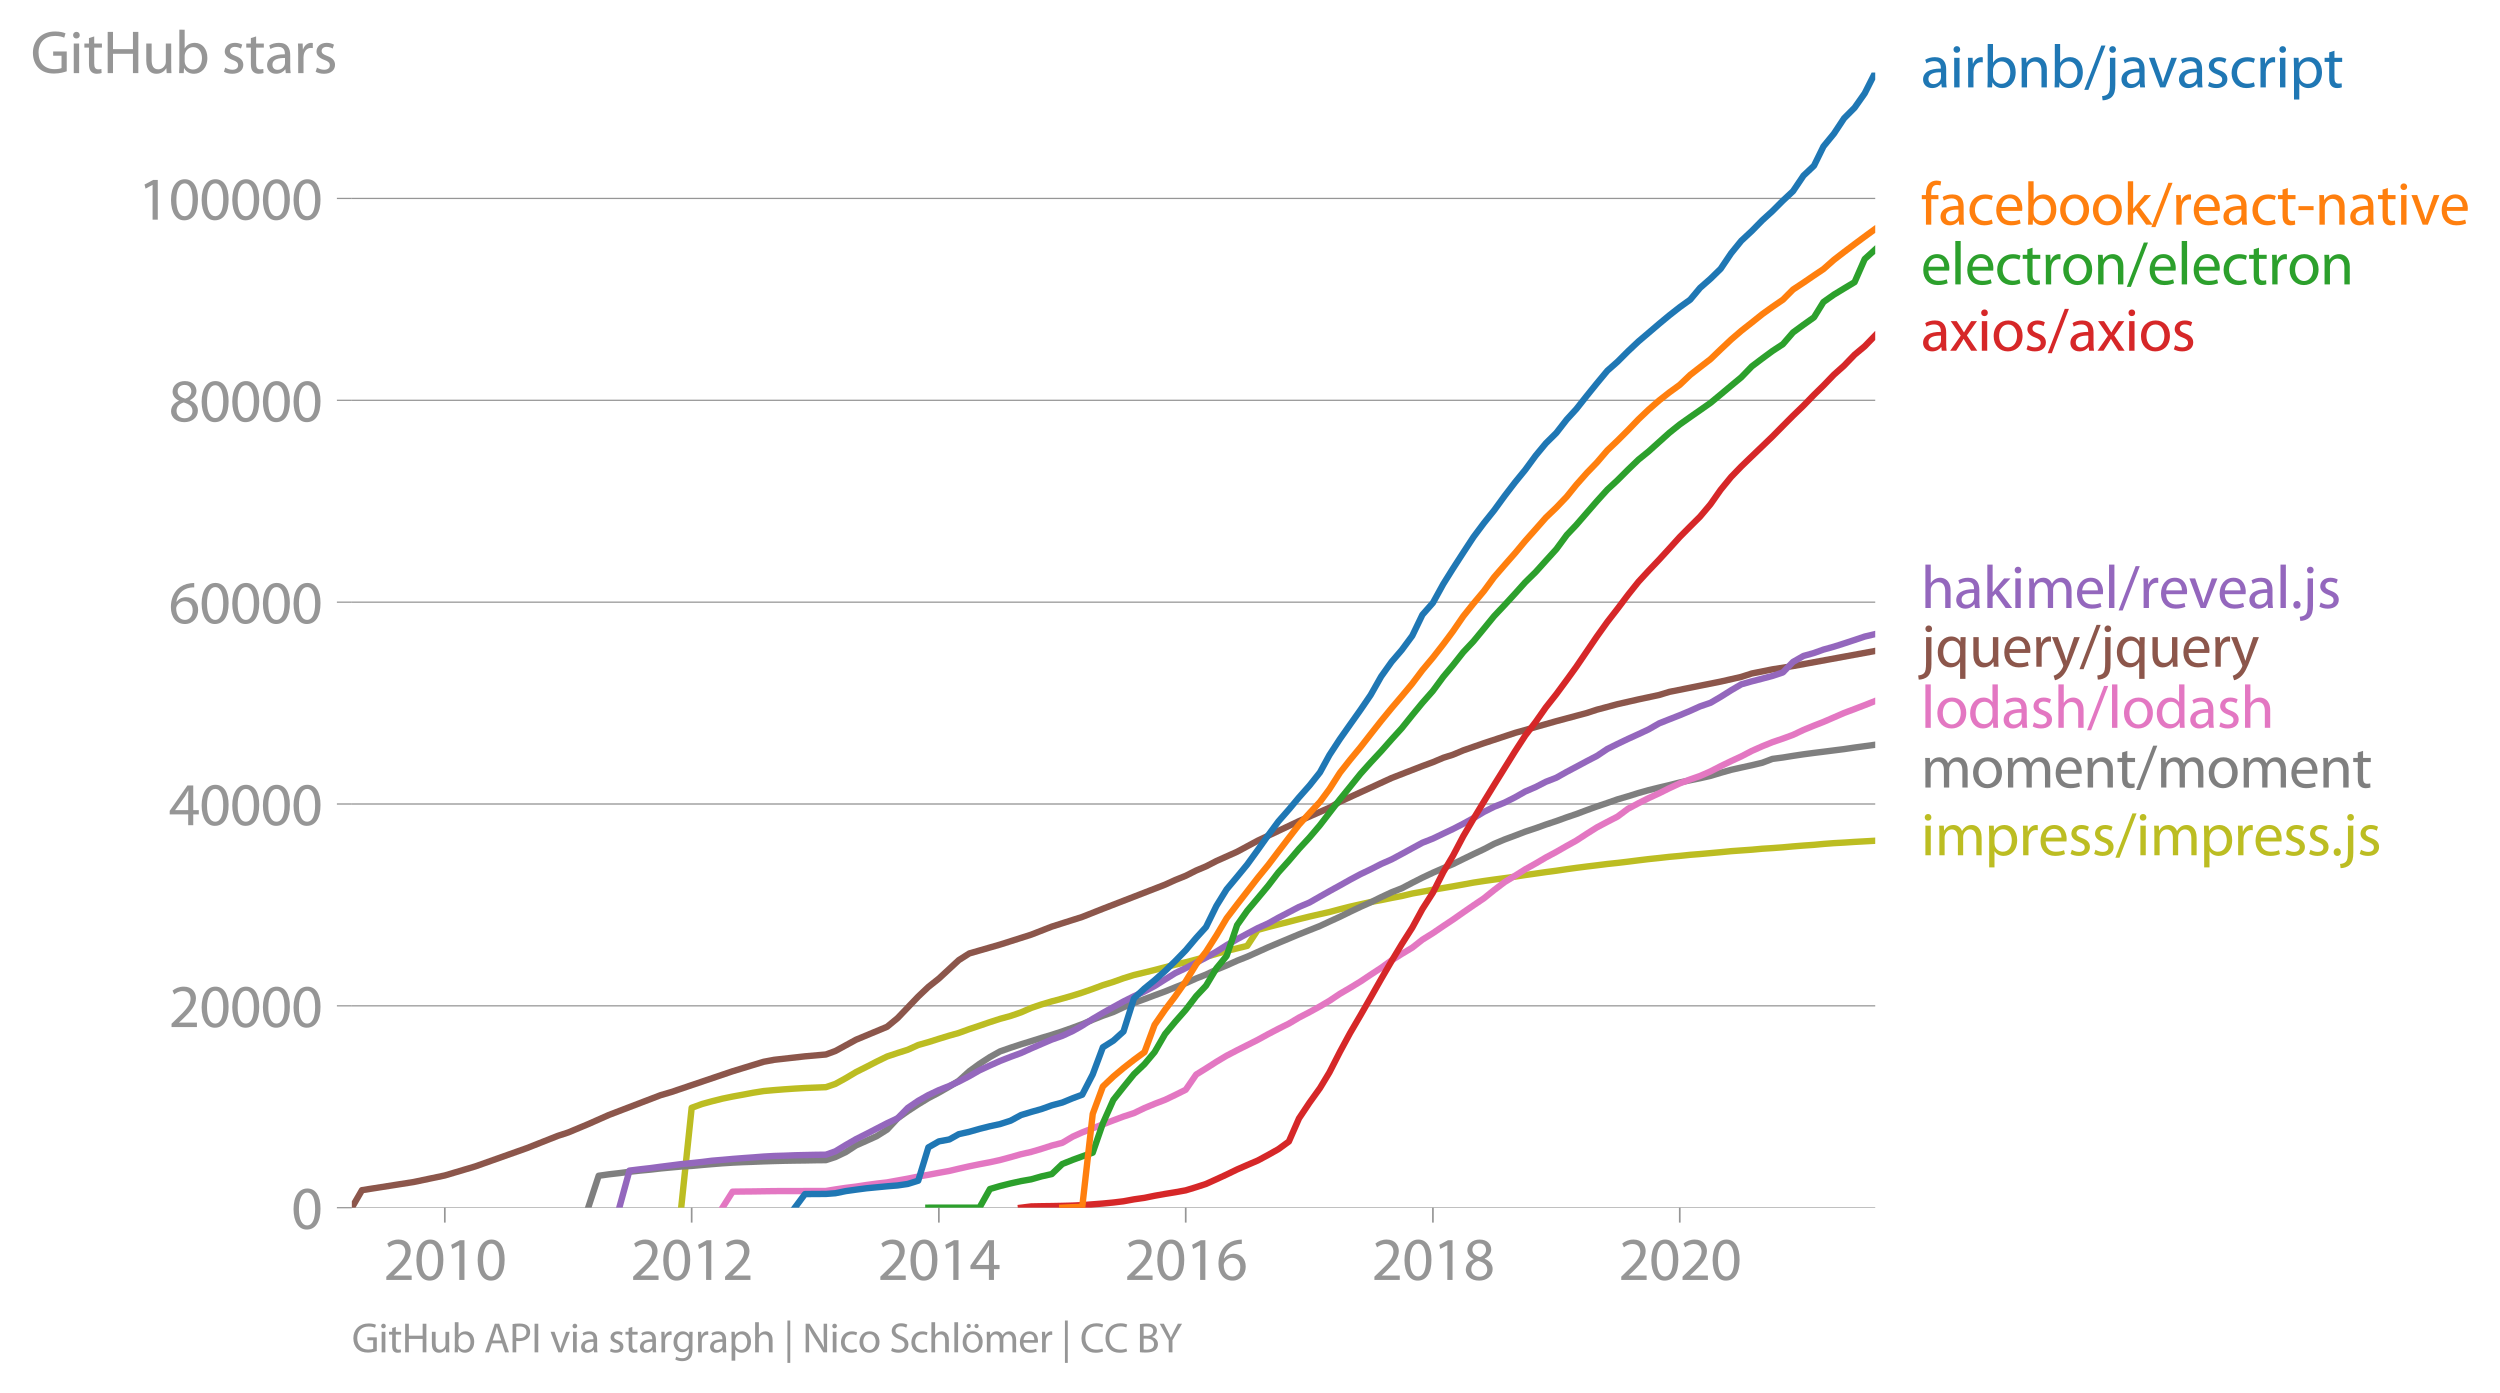 <svg xmlns:xlink="http://www.w3.org/1999/xlink" width="781.411" height="435.52" viewBox="0 0 586.058 326.64" xmlns="http://www.w3.org/2000/svg"><defs><style>*{stroke-linejoin:round;stroke-linecap:butt}</style></defs><g id="figure_1"><path d="M0 326.64h586.058V0H0v326.64z" style="fill:none" id="patch_1"/><g id="axes_1"><path d="M82.476 283.113h357.12V17.001H82.476v266.112z" style="fill:none" id="patch_2"/><g id="matplotlib.axis_1"><g id="xtick_1"><g id="line2d_1"><defs><path id="m65ac258587" d="M0 0v3.5" style="stroke:#969696;stroke-width:.4"/></defs><use xlink:href="#m65ac258587" x="104.276" y="283.113" style="fill:#969696;stroke:#969696;stroke-width:.4"/></g><g style="fill:#969696" transform="matrix(.14 0 0 -.14 89.913 300.053)" id="text_1"><defs><path id="MyriadPro-Regular-32" d="M2944 0v467H1075v13l333 307c877 845 1434 1466 1434 2234 0 595-378 1209-1274 1209-480 0-890-179-1178-422l180-397c192 160 505 352 883 352 621 0 825-390 825-813-6-627-486-1164-1548-2176L288 346V0h2656z" transform="scale(.016)"/><path id="MyriadPro-Regular-30" d="M1677 4230c-845 0-1447-768-1447-2163C243 691 794-70 1606-70c922 0 1447 780 1447 2195 0 1325-499 2105-1376 2105zm-32-435c582 0 845-672 845-1696 0-1062-276-1734-852-1734-512 0-844 614-844 1696 0 1133 358 1734 851 1734z" transform="scale(.016)"/><path id="MyriadPro-Regular-31" d="M1510 0h544v4160h-480l-908-486 108-429 724 390h12V0z" transform="scale(.016)"/></defs><use xlink:href="#MyriadPro-Regular-32"/><use xlink:href="#MyriadPro-Regular-30" x="51.3"/><use xlink:href="#MyriadPro-Regular-31" x="102.6"/><use xlink:href="#MyriadPro-Regular-30" x="153.9"/></g></g><g id="xtick_2"><use xlink:href="#m65ac258587" x="162.145" y="283.113" style="fill:#969696;stroke:#969696;stroke-width:.4" id="line2d_2"/><g style="fill:#969696" transform="matrix(.14 0 0 -.14 147.781 300.053)" id="text_2"><use xlink:href="#MyriadPro-Regular-32"/><use xlink:href="#MyriadPro-Regular-30" x="51.3"/><use xlink:href="#MyriadPro-Regular-31" x="102.6"/><use xlink:href="#MyriadPro-Regular-32" x="153.9"/></g></g><g id="xtick_3"><use xlink:href="#m65ac258587" x="220.092" y="283.113" style="fill:#969696;stroke:#969696;stroke-width:.4" id="line2d_3"/><g style="fill:#969696" transform="matrix(.14 0 0 -.14 205.73 300.053)" id="text_3"><defs><path id="MyriadPro-Regular-34" d="M2560 0v1133h582v441h-582v2586h-608L96 1504v-371h1933V0h531zM666 1574v13l1017 1415c115 192 218 371 346 614h19c-13-218-19-435-19-653V1574H666z" transform="scale(.016)"/></defs><use xlink:href="#MyriadPro-Regular-32"/><use xlink:href="#MyriadPro-Regular-30" x="51.3"/><use xlink:href="#MyriadPro-Regular-31" x="102.6"/><use xlink:href="#MyriadPro-Regular-34" x="153.9"/></g></g><g id="xtick_4"><use xlink:href="#m65ac258587" x="277.961" y="283.113" style="fill:#969696;stroke:#969696;stroke-width:.4" id="line2d_4"/><g style="fill:#969696" transform="matrix(.14 0 0 -.14 263.598 300.053)" id="text_4"><defs><path id="MyriadPro-Regular-36" d="M2662 4224c-102 0-243-6-409-32-525-64-986-275-1331-614-410-410-704-1056-704-1876C218 621 800-70 1690-70c864 0 1382 704 1382 1465 0 813-518 1344-1254 1344-461 0-807-217-1005-480h-19c96 685 563 1331 1446 1479 160 25 307 32 422 25v461zM1690 365c-589 0-903 505-916 1190 0 103 26 186 64 250 154 301 468 512 807 512 518 0 857-359 857-954s-326-998-806-998h-6z" transform="scale(.016)"/></defs><use xlink:href="#MyriadPro-Regular-32"/><use xlink:href="#MyriadPro-Regular-30" x="51.3"/><use xlink:href="#MyriadPro-Regular-31" x="102.6"/><use xlink:href="#MyriadPro-Regular-36" x="153.9"/></g></g><g id="xtick_5"><use xlink:href="#m65ac258587" x="335.909" y="283.113" style="fill:#969696;stroke:#969696;stroke-width:.4" id="line2d_5"/><g style="fill:#969696" transform="matrix(.14 0 0 -.14 321.545 300.053)" id="text_5"><defs><path id="MyriadPro-Regular-38" d="M1062 2170c-512-218-825-589-825-1114C237 448 762-70 1632-70c794 0 1414 486 1414 1209 0 506-320 871-838 1075v20c512 243 685 620 685 972 0 519-403 1024-1210 1024-729 0-1286-448-1286-1107 0-358 198-717 659-934l6-19zm583-1831c-531 0-851 371-832 794 0 397 262 717 749 857 563-160 915-403 915-908 0-423-327-743-832-743zm6 3488c506 0 704-345 704-678 0-378-275-634-633-755-480 128-794 352-794 768 0 358 256 665 723 665z" transform="scale(.016)"/></defs><use xlink:href="#MyriadPro-Regular-32"/><use xlink:href="#MyriadPro-Regular-30" x="51.3"/><use xlink:href="#MyriadPro-Regular-31" x="102.6"/><use xlink:href="#MyriadPro-Regular-38" x="153.9"/></g></g><g id="xtick_6"><use xlink:href="#m65ac258587" x="393.777" y="283.113" style="fill:#969696;stroke:#969696;stroke-width:.4" id="line2d_6"/><g style="fill:#969696" transform="matrix(.14 0 0 -.14 379.414 300.053)" id="text_6"><use xlink:href="#MyriadPro-Regular-32"/><use xlink:href="#MyriadPro-Regular-30" x="51.3"/><use xlink:href="#MyriadPro-Regular-32" x="102.6"/><use xlink:href="#MyriadPro-Regular-30" x="153.9"/></g></g></g><g id="matplotlib.axis_2"><g id="ytick_1"><path d="M82.476 283.113h357.12" clip-path="url(#p946b96f6b8)" style="fill:none;stroke:#969696;stroke-width:.3;stroke-linecap:square" id="line2d_7"/><g id="line2d_8"><defs><path id="m600931495e" d="M0 0h-3.5" style="stroke:#969696;stroke-width:.3"/></defs><use xlink:href="#m600931495e" x="82.476" y="283.113" style="fill:#969696;stroke:#969696;stroke-width:.3"/></g><use xlink:href="#MyriadPro-Regular-30" style="fill:#969696" transform="matrix(.14 0 0 -.14 68.295 288.083)" id="text_7"/></g><g id="ytick_2"><path d="M82.476 235.795h357.12" clip-path="url(#p946b96f6b8)" style="fill:none;stroke:#969696;stroke-width:.3;stroke-linecap:square" id="line2d_9"/><use xlink:href="#m600931495e" x="82.476" y="235.795" style="fill:#969696;stroke:#969696;stroke-width:.3" id="line2d_10"/><g style="fill:#969696" transform="matrix(.14 0 0 -.14 39.568 240.765)" id="text_8"><use xlink:href="#MyriadPro-Regular-32"/><use xlink:href="#MyriadPro-Regular-30" x="51.3"/><use xlink:href="#MyriadPro-Regular-30" x="102.6"/><use xlink:href="#MyriadPro-Regular-30" x="153.9"/><use xlink:href="#MyriadPro-Regular-30" x="205.2"/></g></g><g id="ytick_3"><path d="M82.476 188.477h357.12" clip-path="url(#p946b96f6b8)" style="fill:none;stroke:#969696;stroke-width:.3;stroke-linecap:square" id="line2d_11"/><use xlink:href="#m600931495e" x="82.476" y="188.477" style="fill:#969696;stroke:#969696;stroke-width:.3" id="line2d_12"/><g style="fill:#969696" transform="matrix(.14 0 0 -.14 39.568 193.447)" id="text_9"><use xlink:href="#MyriadPro-Regular-34"/><use xlink:href="#MyriadPro-Regular-30" x="51.3"/><use xlink:href="#MyriadPro-Regular-30" x="102.6"/><use xlink:href="#MyriadPro-Regular-30" x="153.9"/><use xlink:href="#MyriadPro-Regular-30" x="205.2"/></g></g><g id="ytick_4"><path d="M82.476 141.159h357.12" clip-path="url(#p946b96f6b8)" style="fill:none;stroke:#969696;stroke-width:.3;stroke-linecap:square" id="line2d_13"/><use xlink:href="#m600931495e" x="82.476" y="141.159" style="fill:#969696;stroke:#969696;stroke-width:.3" id="line2d_14"/><g style="fill:#969696" transform="matrix(.14 0 0 -.14 39.568 146.129)" id="text_10"><use xlink:href="#MyriadPro-Regular-36"/><use xlink:href="#MyriadPro-Regular-30" x="51.3"/><use xlink:href="#MyriadPro-Regular-30" x="102.6"/><use xlink:href="#MyriadPro-Regular-30" x="153.9"/><use xlink:href="#MyriadPro-Regular-30" x="205.2"/></g></g><g id="ytick_5"><path d="M82.476 93.84h357.12" clip-path="url(#p946b96f6b8)" style="fill:none;stroke:#969696;stroke-width:.3;stroke-linecap:square" id="line2d_15"/><use xlink:href="#m600931495e" x="82.476" y="93.841" style="fill:#969696;stroke:#969696;stroke-width:.3" id="line2d_16"/><g style="fill:#969696" transform="matrix(.14 0 0 -.14 39.568 98.81)" id="text_11"><use xlink:href="#MyriadPro-Regular-38"/><use xlink:href="#MyriadPro-Regular-30" x="51.3"/><use xlink:href="#MyriadPro-Regular-30" x="102.6"/><use xlink:href="#MyriadPro-Regular-30" x="153.9"/><use xlink:href="#MyriadPro-Regular-30" x="205.2"/></g></g><g id="ytick_6"><path d="M82.476 46.523h357.12" clip-path="url(#p946b96f6b8)" style="fill:none;stroke:#969696;stroke-width:.3;stroke-linecap:square" id="line2d_17"/><use xlink:href="#m600931495e" x="82.476" y="46.523" style="fill:#969696;stroke:#969696;stroke-width:.3" id="line2d_18"/><g style="fill:#969696" transform="matrix(.14 0 0 -.14 32.387 51.493)" id="text_12"><use xlink:href="#MyriadPro-Regular-31"/><use xlink:href="#MyriadPro-Regular-30" x="51.3"/><use xlink:href="#MyriadPro-Regular-30" x="102.6"/><use xlink:href="#MyriadPro-Regular-30" x="153.9"/><use xlink:href="#MyriadPro-Regular-30" x="205.2"/><use xlink:href="#MyriadPro-Regular-30" x="256.5"/></g></g><g style="fill:#969696" transform="matrix(.14 0 0 -.14 7.2 17.14)" id="text_13"><defs><path id="MyriadPro-Regular-47" d="M3770 2266H2349v-448h877V531c-128-64-378-115-743-115-1005 0-1664 646-1664 1741 0 1081 685 1734 1735 1734 435 0 723-83 953-185l135 454c-186 90-576 198-1076 198-1446 0-2329-940-2336-2227 0-672 231-1248 602-1606 422-403 960-570 1613-570 582 0 1075 147 1325 237v2074z" transform="scale(.016)"/><path id="MyriadPro-Regular-69" d="M1030 0v3098H467V0h563zM749 4320c-205 0-352-154-352-352 0-192 141-346 339-346 224 0 365 154 358 346 0 198-134 352-345 352z" transform="scale(.016)"/><path id="MyriadPro-Regular-74" d="M595 3667v-569H115v-429h480V979c0-365 58-640 218-806C947 19 1158-70 1421-70c217 0 390 38 499 83l-26 422c-83-25-172-38-326-38-314 0-422 217-422 601v1671h806v429h-806v742l-551-173z" transform="scale(.016)"/><path id="MyriadPro-Regular-48" d="M486 4314V0h557v2022h2087V0h563v4314h-563V2509H1043v1805H486z" transform="scale(.016)"/><path id="MyriadPro-Regular-75" d="M3059 3098h-563V1197c0-103-19-205-51-288-103-250-365-512-743-512-512 0-691 397-691 985v1716H448V1286C448 198 1030-70 1517-70c550 0 877 326 1024 576h13l32-506h499c-19 243-26 525-26 845v2253z" transform="scale(.016)"/><path id="MyriadPro-Regular-62" d="M467 800c0-275-13-589-25-800h486l26 512h19c230-410 589-582 1037-582 691 0 1388 550 1388 1657 7 941-537 1581-1305 1581-499 0-858-224-1056-570h-13v1946H467V800zm557 998c0 90 19 167 32 231 115 429 474 691 858 691 601 0 921-531 921-1152 0-710-352-1190-941-1190-409 0-736 268-844 659-13 64-26 134-26 205v556z" transform="scale(.016)"/><path id="MyriadPro-Regular-73" d="M250 147C467 19 781-70 1120-70c736 0 1158 390 1158 934 0 461-275 730-812 934-404 154-589 269-589 525 0 231 185 423 518 423 288 0 512-103 634-180l141 410c-173 102-448 192-762 192-666 0-1069-410-1069-909 0-371 263-678 819-877 416-153 576-300 576-569 0-256-192-461-601-461-282 0-576 115-743 224L250 147z" transform="scale(.016)"/><path id="MyriadPro-Regular-61" d="M2643 1901c0 621-230 1267-1177 1267-391 0-762-109-1018-275l128-371c218 140 518 230 806 230 634 0 704-461 704-717v-64C890 1978 224 1568 224 819c0-448 320-889 947-889 442 0 775 217 947 460h20l44-390h512c-38 211-51 474-51 742v1159zm-544-858c0-57-13-121-32-179-89-262-345-518-749-518-288 0-531 172-531 537 0 602 698 711 1312 698v-538z" transform="scale(.016)"/><path id="MyriadPro-Regular-72" d="M467 0h557v1651c0 96 13 186 26 263 76 422 358 723 755 723 77 0 134-7 192-19v531c-51 13-96 19-160 19-378 0-717-262-858-678h-25l-20 608H442c19-288 25-602 25-967V0z" transform="scale(.016)"/></defs><use xlink:href="#MyriadPro-Regular-47"/><use xlink:href="#MyriadPro-Regular-69" x="64.6"/><use xlink:href="#MyriadPro-Regular-74" x="88"/><use xlink:href="#MyriadPro-Regular-48" x="121.1"/><use xlink:href="#MyriadPro-Regular-75" x="186.3"/><use xlink:href="#MyriadPro-Regular-62" x="241.4"/><use xlink:href="#MyriadPro-Regular-20" x="298.3"/><use xlink:href="#MyriadPro-Regular-73" x="319.5"/><use xlink:href="#MyriadPro-Regular-74" x="359.1"/><use xlink:href="#MyriadPro-Regular-61" x="392.2"/><use xlink:href="#MyriadPro-Regular-72" x="440.4"/><use xlink:href="#MyriadPro-Regular-73" x="473.1"/></g></g><path d="m159.687 283.113 2.458-23.427 2.457-.887 2.299-.634 2.457-.616 2.378-.492 2.458-.447 2.378-.45 2.457-.394 2.458-.22 2.378-.187 2.457-.168 2.379-.138 2.457-.097 2.457-.099 2.22-.766 2.458-1.354 2.378-1.42 2.457-1.232 2.378-1.223 2.458-1.197 2.457-.821 2.378-.755 2.458-1.114 2.378-.675 2.457-.778 2.458-.752 2.22-.627 2.457-.895 2.378-.792 2.457-.845 2.379-.771 2.457-.672 2.457-.842 2.379-1.044 2.457-.83 2.378-.71 2.458-.655 2.457-.708 2.22-.69 2.457-.857 2.378-.887 2.458-.762 2.378-.856 2.457-.762 2.458-.59 2.378-.586 2.457-.644 2.378-.612 2.458-.559 2.457-.643 2.3-.632 2.457-.703 2.378-.681 2.457-.599 2.378-.58 2.458-3.75 2.457-.669 2.378-.61 2.458-.618 2.378-.62 2.457-.608 2.458-.565 2.22-.497 2.457-.655 2.378-.608 2.457-.551 2.379-.528 2.457-.452 2.457-.506 2.379-.45 2.457-.587 2.378-.432 2.458-.448 2.457-.418 2.22-.379 2.457-.442 2.378-.44 2.458-.377 2.378-.338 2.457-.329 2.458-.36 2.378-.368 2.457-.348 2.378-.343 2.458-.324 2.457-.365 2.22-.305 2.457-.315 2.378-.286 2.458-.31 2.378-.25 2.457-.292 2.458-.312 2.378-.289 2.457-.257 2.379-.268 2.457-.22 2.458-.258 2.298-.18 2.458-.22 2.378-.215 2.457-.241 2.379-.17 2.457-.173 2.457-.225 2.379-.15 2.457-.181 2.378-.216 2.458-.198 2.457-.17 2.22-.209 2.457-.187 2.378-.13 2.458-.163 2.378-.13 2.457-.14" clip-path="url(#p946b96f6b8)" style="fill:none;stroke:#bcbd22;stroke-width:1.5;stroke-linecap:square" id="line2d_19"/><path d="m137.887 283.113 2.458-7.486 2.378-.338 2.457-.284 2.378-.31 2.458-.277 2.457-.23 2.379-.276 2.457-.234 2.378-.215 2.458-.142 2.457-.225 2.299-.194 2.457-.197 2.378-.151 2.458-.12 2.378-.083 2.457-.102 2.458-.078 2.378-.06 2.457-.044 2.379-.029 2.457-.05 2.457-.025 2.22-.724 2.458-1.172 2.378-1.554 2.457-1.088 2.378-1.074 2.458-1.548 2.457-2.64 2.378-1.68 2.458-1.604 2.378-1.448 2.457-1.294 2.458-1.412 2.22-1.366 2.457-2.221 2.378-1.737 2.457-1.6 2.379-1.324 2.457-.864 2.457-.804 2.379-.736 2.457-.778 2.378-.708 2.458-.8 2.457-.872 2.22-.821 2.457-1.036 2.378-.947 2.458-.866 2.378-1.112 2.457-1.005 2.458-.904 2.378-.897 2.457-.899 2.378-.977 2.458-.963 2.457-1.107 2.3-.913 2.457-1.167 2.378-.977 2.457-1.107 2.378-.944 2.458-1.1 2.457-1.11 2.378-1.003 2.458-1.031 2.378-.996 2.457-.978 2.458-.979 2.22-1.034 2.457-1.121 2.378-1.167 2.457-1.169 2.379-1.052 2.457-1.219 2.457-1.145 2.379-.932 2.457-1.285 2.378-1.206 2.458-1.157 2.457-1.072 2.22-.935 2.457-1.209 2.378-1.15 2.458-1.156 2.378-1.242 2.457-1.03 2.458-.913 2.378-.915 2.457-.817 2.378-.854 2.458-.816 2.457-.892 2.22-.748 2.457-.922 2.378-.86 2.458-.832 2.378-.835 2.457-.72 2.458-.77 2.378-.67 2.457-.608 2.379-.566 2.457-.624 2.458-.52 2.298-.47 2.458-.557 2.378-.722 2.457-.698 2.379-.537 2.457-.537 2.457-.582 2.379-.902 2.457-.328 2.378-.386 2.458-.37 2.457-.326 2.22-.276 2.457-.313 2.378-.3 2.458-.365 2.378-.326 2.457-.329" clip-path="url(#p946b96f6b8)" style="fill:none;stroke:#7f7f7f;stroke-width:1.5;stroke-linecap:square" id="line2d_20"/><path d="m169.358 283.113 2.378-3.76 2.458-.033 2.378-.023 2.457-.038 2.458-.036 2.378-.009 2.457-.007 2.379-.002 2.457-.008 2.457-.007 2.22-.366 2.458-.365 2.378-.295 2.457-.374 2.378-.324 2.458-.284 2.457-.447 2.378-.431 2.458-.49 2.378-.416 2.457-.462 2.458-.444 2.22-.526 2.457-.553 2.378-.488 2.457-.468 2.379-.52 2.457-.663 2.457-.7 2.379-.54 2.457-.726 2.378-.767 2.458-.634 2.457-1.455 2.22-.993 2.457-.954 2.378-.925 2.458-.944 2.378-.892 2.457-.807 2.458-1.183 2.378-.988 2.457-.942 2.378-1.136 2.458-1.223 2.457-3.568 2.3-1.426 2.457-1.571 2.378-1.42 2.457-1.277 2.378-1.198 2.458-1.237 2.457-1.348 2.378-1.24 2.458-1.216 2.378-1.417 2.457-1.276 2.458-1.353 2.22-1.301 2.457-1.645 2.378-1.388 2.457-1.5 2.379-1.595 2.457-1.604 2.457-1.774 2.379-1.481 2.457-1.474 2.378-1.874 2.458-1.529 2.457-1.675 2.22-1.476 2.457-1.722 2.378-1.642 2.458-1.659 2.378-1.92 2.457-1.863 2.458-1.507 2.378-1.502 2.457-1.37 2.378-1.4 2.458-1.316 2.457-1.408 2.22-1.233 2.457-1.597 2.378-1.502 2.458-1.304 2.378-1.225 2.457-1.834 2.458-1.308 2.378-1.192 2.457-1.129 2.379-1.185 2.457-1.138 2.458-.935 2.298-.804 2.458-1.077 2.378-1.225 2.457-1.188 2.379-1.098 2.457-1.28 2.457-1.09 2.379-.963 2.457-.84 2.378-.873 2.458-1.16 2.457-1.01 2.22-.866 2.457-1.064 2.378-1.034 2.458-.928 2.378-.908 2.457-.977" clip-path="url(#p946b96f6b8)" style="fill:none;stroke:#e377c2;stroke-width:1.5;stroke-linecap:square" id="line2d_21"/><g style="fill:#1f77b4" transform="matrix(.14 0 0 -.14 450.31 20.494)" id="text_14"><defs><path id="MyriadPro-Regular-6e" d="M467 0h563v1862c0 96 13 192 39 263 96 313 384 576 755 576 531 0 717-416 717-915V0h563v1850c0 1062-666 1318-1094 1318-512 0-871-288-1024-582h-13l-32 512H442c19-256 25-519 25-839V0z" transform="scale(.016)"/><path id="MyriadPro-Regular-2f" d="m422-256 1792 4640h-435L-6-256h428z" transform="scale(.016)"/><path id="MyriadPro-Regular-6a" d="M-230-1350c300 0 710 102 960 352 275 281 371 672 371 1273v2823H538V493c0-743-58-992-212-1165C192-819-32-890-288-909l58-441zM826 4320c-212 0-359-154-359-352 0-186 135-346 346-346 224 0 358 160 352 346 0 198-135 352-339 352z" transform="scale(.016)"/><path id="MyriadPro-Regular-76" d="M83 3098 1261 0h537l1216 3098h-588l-602-1741c-102-282-192-538-262-794h-20c-64 256-147 512-249 794L685 3098H83z" transform="scale(.016)"/><path id="MyriadPro-Regular-63" d="M2579 538c-160-71-371-154-691-154-614 0-1075 442-1075 1158 0 647 384 1172 1094 1172 307 0 519-71 653-148l128 436c-154 76-448 160-781 160-1011 0-1664-692-1664-1645C243 570 851-70 1786-70c416 0 742 108 889 185l-96 423z" transform="scale(.016)"/><path id="MyriadPro-Regular-70" d="M467-1267h557V416h13c185-307 544-486 953-486 730 0 1408 550 1408 1664 0 940-563 1574-1312 1574-505 0-870-224-1100-602h-13l-26 532H442c12-295 25-615 25-1012v-3353zm557 3059c0 77 19 160 38 230 109 423 468 698 852 698 595 0 921-531 921-1152 0-710-345-1197-941-1197-403 0-742 269-844 659-13 71-26 148-26 231v531z" transform="scale(.016)"/></defs><use xlink:href="#MyriadPro-Regular-61"/><use xlink:href="#MyriadPro-Regular-69" x="48.2"/><use xlink:href="#MyriadPro-Regular-72" x="71.6"/><use xlink:href="#MyriadPro-Regular-62" x="104.3"/><use xlink:href="#MyriadPro-Regular-6e" x="161.2"/><use xlink:href="#MyriadPro-Regular-62" x="216.7"/><use xlink:href="#MyriadPro-Regular-2f" x="273.6"/><use xlink:href="#MyriadPro-Regular-6a" x="307.9"/><use xlink:href="#MyriadPro-Regular-61" x="332.2"/><use xlink:href="#MyriadPro-Regular-76" x="380.4"/><use xlink:href="#MyriadPro-Regular-61" x="428.5"/><use xlink:href="#MyriadPro-Regular-73" x="476.7"/><use xlink:href="#MyriadPro-Regular-63" x="516.3"/><use xlink:href="#MyriadPro-Regular-72" x="561.1"/><use xlink:href="#MyriadPro-Regular-69" x="593.8"/><use xlink:href="#MyriadPro-Regular-70" x="617.2"/><use xlink:href="#MyriadPro-Regular-74" x="674.1"/></g><g style="fill:#ff7f0e" transform="matrix(.14 0 0 -.14 450.31 52.669)" id="text_15"><defs><path id="MyriadPro-Regular-66" d="M1082 0v2669h748v429h-748v166c0 474 121 896 601 896 160 0 275-32 359-70l76 435c-108 45-281 89-480 89-262 0-544-83-755-288-262-249-358-646-358-1081v-147H90v-429h435V0h557z" transform="scale(.016)"/><path id="MyriadPro-Regular-65" d="M2957 1446c6 58 19 148 19 263 0 569-269 1459-1280 1459-902 0-1453-736-1453-1670C243 563 813-70 1766-70c493 0 832 108 1031 198l-96 403c-211-89-455-160-858-160-563 0-1049 314-1062 1075h2176zM787 1850c45 390 295 915 864 915 634 0 787-557 781-915H787z" transform="scale(.016)"/><path id="MyriadPro-Regular-6f" d="M1779 3168c-857 0-1536-608-1536-1645C243 544 890-70 1728-70c749 0 1542 499 1542 1644 0 948-601 1594-1491 1594zm-13-422c666 0 928-666 928-1191 0-697-403-1203-940-1203-551 0-941 512-941 1190 0 589 288 1204 953 1204z" transform="scale(.016)"/><path id="MyriadPro-Regular-6b" d="M1024 4544H467V0h557v1165l288 320L2381 0h685L1702 1824l1197 1274h-678l-909-1069c-90-109-198-243-275-352h-13v2867z" transform="scale(.016)"/><path id="MyriadPro-Regular-2d" d="M192 1939v-416h1581v416H192z" transform="scale(.016)"/></defs><use xlink:href="#MyriadPro-Regular-66"/><use xlink:href="#MyriadPro-Regular-61" x="29.2"/><use xlink:href="#MyriadPro-Regular-63" x="77.4"/><use xlink:href="#MyriadPro-Regular-65" x="122.2"/><use xlink:href="#MyriadPro-Regular-62" x="172.3"/><use xlink:href="#MyriadPro-Regular-6f" x="229.2"/><use xlink:href="#MyriadPro-Regular-6f" x="284.1"/><use xlink:href="#MyriadPro-Regular-6b" x="339"/><use xlink:href="#MyriadPro-Regular-2f" x="385.9"/><use xlink:href="#MyriadPro-Regular-72" x="420.2"/><use xlink:href="#MyriadPro-Regular-65" x="452.9"/><use xlink:href="#MyriadPro-Regular-61" x="503"/><use xlink:href="#MyriadPro-Regular-63" x="551.2"/><use xlink:href="#MyriadPro-Regular-74" x="596"/><use xlink:href="#MyriadPro-Regular-2d" x="629.1"/><use xlink:href="#MyriadPro-Regular-6e" x="659.8"/><use xlink:href="#MyriadPro-Regular-61" x="715.3"/><use xlink:href="#MyriadPro-Regular-74" x="763.5"/><use xlink:href="#MyriadPro-Regular-69" x="796.6"/><use xlink:href="#MyriadPro-Regular-76" x="820"/><use xlink:href="#MyriadPro-Regular-65" x="868.1"/></g><g style="fill:#2ca02c" transform="matrix(.14 0 0 -.14 450.31 66.669)" id="text_16"><defs><path id="MyriadPro-Regular-6c" d="M467 0h563v4544H467V0z" transform="scale(.016)"/></defs><use xlink:href="#MyriadPro-Regular-65"/><use xlink:href="#MyriadPro-Regular-6c" x="50.1"/><use xlink:href="#MyriadPro-Regular-65" x="73.7"/><use xlink:href="#MyriadPro-Regular-63" x="123.8"/><use xlink:href="#MyriadPro-Regular-74" x="168.6"/><use xlink:href="#MyriadPro-Regular-72" x="201.7"/><use xlink:href="#MyriadPro-Regular-6f" x="234.4"/><use xlink:href="#MyriadPro-Regular-6e" x="289.3"/><use xlink:href="#MyriadPro-Regular-2f" x="344.8"/><use xlink:href="#MyriadPro-Regular-65" x="379.1"/><use xlink:href="#MyriadPro-Regular-6c" x="429.2"/><use xlink:href="#MyriadPro-Regular-65" x="452.8"/><use xlink:href="#MyriadPro-Regular-63" x="502.9"/><use xlink:href="#MyriadPro-Regular-74" x="547.7"/><use xlink:href="#MyriadPro-Regular-72" x="580.8"/><use xlink:href="#MyriadPro-Regular-6f" x="613.5"/><use xlink:href="#MyriadPro-Regular-6e" x="668.4"/></g><g style="fill:#d62728" transform="matrix(.14 0 0 -.14 450.31 82.22)" id="text_17"><defs><path id="MyriadPro-Regular-78" d="m102 3098 1050-1517L51 0h621l448 698c115 185 224 345 326 537h13c109-185 211-358 333-537L2246 0h640L1798 1600l1056 1498h-608l-435-660c-102-166-205-326-307-512h-19c-103 173-199 333-314 506l-441 666H102z" transform="scale(.016)"/></defs><use xlink:href="#MyriadPro-Regular-61"/><use xlink:href="#MyriadPro-Regular-78" x="48.2"/><use xlink:href="#MyriadPro-Regular-69" x="94.5"/><use xlink:href="#MyriadPro-Regular-6f" x="117.9"/><use xlink:href="#MyriadPro-Regular-73" x="172.8"/><use xlink:href="#MyriadPro-Regular-2f" x="212.4"/><use xlink:href="#MyriadPro-Regular-61" x="246.7"/><use xlink:href="#MyriadPro-Regular-78" x="294.9"/><use xlink:href="#MyriadPro-Regular-69" x="341.2"/><use xlink:href="#MyriadPro-Regular-6f" x="364.6"/><use xlink:href="#MyriadPro-Regular-73" x="419.5"/></g><g style="fill:#9467bd" transform="matrix(.14 0 0 -.14 450.31 142.53)" id="text_18"><defs><path id="MyriadPro-Regular-68" d="M467 0h563v1869c0 109 7 192 39 269 102 307 390 563 755 563 531 0 717-423 717-922V0h563v1843c0 1069-666 1325-1082 1325-211 0-409-64-576-160-172-96-313-237-403-397h-13v1933H467V0z" transform="scale(.016)"/><path id="MyriadPro-Regular-6d" d="M467 0h551v1869c0 96 12 192 44 275 90 282 346 563 698 563 429 0 646-358 646-851V0h551v1914c0 102 19 204 45 281 96 275 345 512 665 512 455 0 672-358 672-953V0h551v1824c0 1075-608 1344-1018 1344-294 0-499-77-685-218-128-96-249-230-345-403h-13c-135 365-455 621-877 621-512 0-800-275-973-570h-19l-26 500H442c19-256 25-519 25-839V0z" transform="scale(.016)"/><path id="MyriadPro-Regular-2e" d="M710-70c237 0 384 172 384 403 0 237-153 403-377 403S333 570 333 333c0-231 153-403 371-403h6z" transform="scale(.016)"/></defs><use xlink:href="#MyriadPro-Regular-68"/><use xlink:href="#MyriadPro-Regular-61" x="55.5"/><use xlink:href="#MyriadPro-Regular-6b" x="103.7"/><use xlink:href="#MyriadPro-Regular-69" x="150.6"/><use xlink:href="#MyriadPro-Regular-6d" x="174"/><use xlink:href="#MyriadPro-Regular-65" x="257.4"/><use xlink:href="#MyriadPro-Regular-6c" x="307.5"/><use xlink:href="#MyriadPro-Regular-2f" x="331.1"/><use xlink:href="#MyriadPro-Regular-72" x="365.4"/><use xlink:href="#MyriadPro-Regular-65" x="398.1"/><use xlink:href="#MyriadPro-Regular-76" x="448.2"/><use xlink:href="#MyriadPro-Regular-65" x="496.3"/><use xlink:href="#MyriadPro-Regular-61" x="546.4"/><use xlink:href="#MyriadPro-Regular-6c" x="594.6"/><use xlink:href="#MyriadPro-Regular-2e" x="618.2"/><use xlink:href="#MyriadPro-Regular-6a" x="638.9"/><use xlink:href="#MyriadPro-Regular-73" x="663.2"/></g><g style="fill:#8c564b" transform="matrix(.14 0 0 -.14 450.31 156.298)" id="text_19"><defs><path id="MyriadPro-Regular-71" d="M2579-1267h563v3513c0 320 7 589 20 852h-532l-19-468h-13c-153 301-473 538-953 538-653 0-1402-512-1402-1670C243 557 832-70 1555-70c499 0 845 243 1011 550h13v-1747zm0 2528c0-83-19-192-45-269-128-390-441-614-806-614-621 0-915 537-915 1152 0 697 352 1190 934 1190 423 0 723-294 807-640 19-70 25-160 25-237v-582z" transform="scale(.016)"/><path id="MyriadPro-Regular-79" d="M58 3098 1203 243c26-70 39-115 39-147s-20-77-45-134c-128-288-320-506-474-628-166-140-352-230-493-275l141-473c141 25 416 121 691 364 384 333 660 877 1063 1940l845 2208h-596l-614-1818c-77-224-141-461-198-646h-13c-51 185-128 428-199 633L672 3098H58z" transform="scale(.016)"/></defs><use xlink:href="#MyriadPro-Regular-6a"/><use xlink:href="#MyriadPro-Regular-71" x="24.3"/><use xlink:href="#MyriadPro-Regular-75" x="80.6"/><use xlink:href="#MyriadPro-Regular-65" x="135.7"/><use xlink:href="#MyriadPro-Regular-72" x="185.8"/><use xlink:href="#MyriadPro-Regular-79" x="218.5"/><use xlink:href="#MyriadPro-Regular-2f" x="265.6"/><use xlink:href="#MyriadPro-Regular-6a" x="299.9"/><use xlink:href="#MyriadPro-Regular-71" x="324.2"/><use xlink:href="#MyriadPro-Regular-75" x="380.5"/><use xlink:href="#MyriadPro-Regular-65" x="435.6"/><use xlink:href="#MyriadPro-Regular-72" x="485.7"/><use xlink:href="#MyriadPro-Regular-79" x="518.4"/></g><g style="fill:#e377c2" transform="matrix(.14 0 0 -.14 450.31 170.62)" id="text_20"><defs><path id="MyriadPro-Regular-64" d="M2579 4544V2694h-13c-140 250-460 474-934 474-755 0-1395-634-1389-1664C243 563 819-70 1568-70c506 0 883 262 1056 608h13l25-538h506c-19 211-26 525-26 800v3744h-563zm0-3245c0-89-6-166-25-243-103-422-448-672-826-672-608 0-915 518-915 1146 0 684 345 1196 928 1196 422 0 729-294 813-652 19-71 25-167 25-237v-538z" transform="scale(.016)"/></defs><use xlink:href="#MyriadPro-Regular-6c"/><use xlink:href="#MyriadPro-Regular-6f" x="23.6"/><use xlink:href="#MyriadPro-Regular-64" x="78.5"/><use xlink:href="#MyriadPro-Regular-61" x="134.9"/><use xlink:href="#MyriadPro-Regular-73" x="183.1"/><use xlink:href="#MyriadPro-Regular-68" x="222.7"/><use xlink:href="#MyriadPro-Regular-2f" x="278.2"/><use xlink:href="#MyriadPro-Regular-6c" x="312.5"/><use xlink:href="#MyriadPro-Regular-6f" x="336.1"/><use xlink:href="#MyriadPro-Regular-64" x="391"/><use xlink:href="#MyriadPro-Regular-61" x="447.4"/><use xlink:href="#MyriadPro-Regular-73" x="495.6"/><use xlink:href="#MyriadPro-Regular-68" x="535.2"/></g><g style="fill:#7f7f7f" transform="matrix(.14 0 0 -.14 450.31 184.62)" id="text_21"><use xlink:href="#MyriadPro-Regular-6d"/><use xlink:href="#MyriadPro-Regular-6f" x="83.4"/><use xlink:href="#MyriadPro-Regular-6d" x="138.3"/><use xlink:href="#MyriadPro-Regular-65" x="221.7"/><use xlink:href="#MyriadPro-Regular-6e" x="271.8"/><use xlink:href="#MyriadPro-Regular-74" x="327.3"/><use xlink:href="#MyriadPro-Regular-2f" x="360.4"/><use xlink:href="#MyriadPro-Regular-6d" x="394.7"/><use xlink:href="#MyriadPro-Regular-6f" x="478.1"/><use xlink:href="#MyriadPro-Regular-6d" x="533"/><use xlink:href="#MyriadPro-Regular-65" x="616.4"/><use xlink:href="#MyriadPro-Regular-6e" x="666.5"/><use xlink:href="#MyriadPro-Regular-74" x="722"/></g><g style="fill:#bcbd22" transform="matrix(.14 0 0 -.14 450.31 200.494)" id="text_22"><use xlink:href="#MyriadPro-Regular-69"/><use xlink:href="#MyriadPro-Regular-6d" x="23.4"/><use xlink:href="#MyriadPro-Regular-70" x="106.8"/><use xlink:href="#MyriadPro-Regular-72" x="163.7"/><use xlink:href="#MyriadPro-Regular-65" x="196.4"/><use xlink:href="#MyriadPro-Regular-73" x="246.5"/><use xlink:href="#MyriadPro-Regular-73" x="286.1"/><use xlink:href="#MyriadPro-Regular-2f" x="325.7"/><use xlink:href="#MyriadPro-Regular-69" x="360"/><use xlink:href="#MyriadPro-Regular-6d" x="383.4"/><use xlink:href="#MyriadPro-Regular-70" x="466.8"/><use xlink:href="#MyriadPro-Regular-72" x="523.7"/><use xlink:href="#MyriadPro-Regular-65" x="556.4"/><use xlink:href="#MyriadPro-Regular-73" x="606.5"/><use xlink:href="#MyriadPro-Regular-73" x="646.1"/><use xlink:href="#MyriadPro-Regular-2e" x="685.7"/><use xlink:href="#MyriadPro-Regular-6a" x="706.4"/><use xlink:href="#MyriadPro-Regular-73" x="730.7"/></g><g style="fill:#969696" transform="matrix(.097 0 0 -.097 82.476 317.011)" id="text_23"><defs><path id="MyriadPro-Regular-41" d="M2714 1357 3174 0h596L2298 4314h-672L160 0h576l448 1357h1530zm-1415 435 423 1248c83 262 153 525 217 781h13c64-250 128-506 224-787l422-1242H1299z" transform="scale(.016)"/><path id="MyriadPro-Regular-50" d="M486 0h557v1728c128-32 282-38 448-38 544 0 1024 160 1319 473 217 224 332 531 332 922 0 384-140 697-377 902-256 231-659 359-1210 359-448 0-800-39-1069-84V0zm557 3859c96 26 282 45 525 45 614 0 1018-275 1018-845 0-595-410-921-1082-921-186 0-339 12-461 44v1677z" transform="scale(.016)"/><path id="MyriadPro-Regular-49" d="M486 4314V0h557v4314H486z" transform="scale(.016)"/><path id="MyriadPro-Regular-67" d="M3110 2246c0 378 13 628 26 852h-493l-25-468h-13c-135 256-429 538-967 538-710 0-1395-595-1395-1645C243 666 794 13 1562 13c480 0 812 230 985 518h13V186c0-781-422-1082-998-1082-384 0-704 115-909 243l-141-429c250-166 659-256 1030-256 391 0 826 90 1127 372 301 268 441 704 441 1414v1798zm-556-928c0-96-13-204-45-300-122-359-435-576-781-576-608 0-915 505-915 1113 0 717 384 1171 921 1171 410 0 685-268 788-595 25-77 32-160 32-256v-557z" transform="scale(.016)"/><path id="MyriadPro-Regular-7c" d="M550 4800v-6400h429v6400H550z" transform="scale(.016)"/><path id="MyriadPro-Regular-4e" d="M1011 0v1843c0 717-13 1235-45 1779l20 7c217-467 505-960 806-1440L3162 0h563v4314h-525V2509c0-672 13-1197 64-1773l-13-6c-205 441-454 896-774 1401L1094 4314H486V0h525z" transform="scale(.016)"/><path id="MyriadPro-Regular-53" d="M269 211C499 58 954-70 1370-70c1017 0 1510 582 1510 1248 0 633-371 985-1101 1267-595 230-857 429-857 832 0 294 224 646 812 646 391 0 679-128 820-205l153 455c-192 109-512 211-953 211-839 0-1396-499-1396-1171 0-608 436-973 1140-1223 582-224 812-454 812-857 0-435-332-736-902-736-384 0-749 128-998 281L269 211z" transform="scale(.016)"/><path id="MyriadPro-Regular-f6" d="M1165 3648c185 0 313 154 313 326 0 186-134 327-313 327s-327-147-327-327c0-172 135-326 320-326h7zm1184 0c185 0 313 154 313 326 0 186-134 327-313 327s-320-147-320-327c0-172 128-326 313-326h7zm-570-480c-857 0-1536-608-1536-1645C243 544 890-70 1728-70c749 0 1542 499 1542 1644 0 948-601 1594-1491 1594zm-13-422c666 0 928-666 928-1191 0-697-403-1203-940-1203-551 0-941 512-941 1190 0 589 288 1204 953 1204z" transform="scale(.016)"/><path id="MyriadPro-Regular-43" d="M3386 582c-224-108-570-179-909-179-1050 0-1658 679-1658 1735 0 1132 672 1779 1683 1779 359 0 660-77 871-179l134 454c-147 77-486 192-1024 192-1337 0-2253-915-2253-2266C230 704 1146-70 2362-70c524 0 934 108 1139 211l-115 441z" transform="scale(.016)"/><path id="MyriadPro-Regular-42" d="M486 13c186-26 480-51 864-51 704 0 1191 128 1492 403 217 211 364 493 364 864 0 640-480 979-889 1081v13c454 167 729 531 729 947 0 340-134 596-358 762-269 218-627 314-1184 314-390 0-774-39-1018-90V13zm557 3865c90 20 237 39 493 39 563 0 947-199 947-704 0-416-345-723-934-723h-506v1388zm0-1811h461c608 0 1114-243 1114-832 0-627-532-838-1108-838-198 0-358 6-467 25v1645z" transform="scale(.016)"/><path id="MyriadPro-Regular-59" d="M2010 0v1837l1446 2477h-634l-620-1191c-167-326-314-608-436-889h-12c-135 300-263 563-429 889L717 4314H83l1363-2484V0h564z" transform="scale(.016)"/></defs><use xlink:href="#MyriadPro-Regular-47"/><use xlink:href="#MyriadPro-Regular-69" x="64.6"/><use xlink:href="#MyriadPro-Regular-74" x="88"/><use xlink:href="#MyriadPro-Regular-48" x="121.1"/><use xlink:href="#MyriadPro-Regular-75" x="186.3"/><use xlink:href="#MyriadPro-Regular-62" x="241.4"/><use xlink:href="#MyriadPro-Regular-20" x="298.3"/><use xlink:href="#MyriadPro-Regular-41" x="319.5"/><use xlink:href="#MyriadPro-Regular-50" x="380.7"/><use xlink:href="#MyriadPro-Regular-49" x="433.9"/><use xlink:href="#MyriadPro-Regular-20" x="457.8"/><use xlink:href="#MyriadPro-Regular-76" x="479"/><use xlink:href="#MyriadPro-Regular-69" x="527.1"/><use xlink:href="#MyriadPro-Regular-61" x="550.5"/><use xlink:href="#MyriadPro-Regular-20" x="598.7"/><use xlink:href="#MyriadPro-Regular-73" x="619.9"/><use xlink:href="#MyriadPro-Regular-74" x="659.5"/><use xlink:href="#MyriadPro-Regular-61" x="692.6"/><use xlink:href="#MyriadPro-Regular-72" x="740.8"/><use xlink:href="#MyriadPro-Regular-67" x="773.5"/><use xlink:href="#MyriadPro-Regular-72" x="829.4"/><use xlink:href="#MyriadPro-Regular-61" x="862.1"/><use xlink:href="#MyriadPro-Regular-70" x="910.3"/><use xlink:href="#MyriadPro-Regular-68" x="967.2"/><use xlink:href="#MyriadPro-Regular-20" x="1022.7"/><use xlink:href="#MyriadPro-Regular-7c" x="1043.9"/><use xlink:href="#MyriadPro-Regular-20" x="1067.8"/><use xlink:href="#MyriadPro-Regular-4e" x="1089"/><use xlink:href="#MyriadPro-Regular-69" x="1154.8"/><use xlink:href="#MyriadPro-Regular-63" x="1178.2"/><use xlink:href="#MyriadPro-Regular-6f" x="1223"/><use xlink:href="#MyriadPro-Regular-20" x="1277.9"/><use xlink:href="#MyriadPro-Regular-53" x="1299.1"/><use xlink:href="#MyriadPro-Regular-63" x="1348.4"/><use xlink:href="#MyriadPro-Regular-68" x="1393.2"/><use xlink:href="#MyriadPro-Regular-6c" x="1448.7"/><use xlink:href="#MyriadPro-Regular-f6" x="1472.3"/><use xlink:href="#MyriadPro-Regular-6d" x="1527.2"/><use xlink:href="#MyriadPro-Regular-65" x="1610.6"/><use xlink:href="#MyriadPro-Regular-72" x="1660.7"/><use xlink:href="#MyriadPro-Regular-20" x="1693.4"/><use xlink:href="#MyriadPro-Regular-7c" x="1714.6"/><use xlink:href="#MyriadPro-Regular-20" x="1738.5"/><use xlink:href="#MyriadPro-Regular-43" x="1759.7"/><use xlink:href="#MyriadPro-Regular-43" x="1817.7"/><use xlink:href="#MyriadPro-Regular-20" x="1875.7"/><use xlink:href="#MyriadPro-Regular-42" x="1896.9"/><use xlink:href="#MyriadPro-Regular-59" x="1951.1"/></g><path d="m82.476 283.113 2.378-4.112 12.129-1.912 7.293-1.533 7.135-2.122 12.128-4.301 7.214-2.858 2.457-.8 4.677-1.954 4.836-2.144 12.129-4.64 2.457-.72 14.427-4.886 7.293-2.229 2.458-.459 7.214-.814 4.914-.433 2.22-.816 4.836-2.645 7.293-3.04 2.457-2.028 4.836-5.06 2.378-2.253 2.457-1.95 4.677-4.331 2.458-1.564 7.214-2.08 7.293-2.323 4.835-1.886 7.135-2.271 4.835-1.916 14.586-5.653 2.378-1.083 2.458-.991 2.457-1.24 2.3-.97 2.457-1.264 4.835-2.162 4.836-2.602 9.67-4.576 7.135-3.144 2.458-1.408 12.128-5.562 7.214-2.804 2.458-.901 2.457-1.041 2.22-.703 2.457-1.032 4.836-1.684 7.293-2.409 9.67-2.749 7.135-1.911 2.378-.779 4.836-1.292 4.915-1.121 4.835-1.032 2.379-.728 12.049-2.416 4.836-1.102 2.457-.795 4.836-.97 4.835-.774 19.263-3.542h0" clip-path="url(#p946b96f6b8)" style="fill:none;stroke:#8c564b;stroke-width:1.5;stroke-linecap:square" id="line2d_22"/><path d="m145.18 283.113 2.378-8.697 2.458-.305 2.457-.28 2.379-.321 2.457-.308 2.378-.307 2.458-.244 2.457-.265 2.299-.291 2.457-.203 2.378-.213 2.458-.192 2.378-.17 2.457-.194 2.458-.133 2.378-.07 2.457-.098 2.379-.052 2.457-.054 2.457-.031 2.22-.788 2.458-1.493 2.378-1.367 2.457-1.235 2.378-1.226 2.458-1.273 2.457-1.145 2.378-2.432 2.458-1.675 2.378-1.346 2.457-1.157 2.458-.98 2.22-1.01 2.457-1.273 2.378-1.365 2.457-1.14 2.379-1.062 2.457-.963 2.457-.9 2.379-1.076 2.457-1.062 2.378-1.018 2.458-.865 2.457-1.136 2.22-1.256 2.457-1.59 2.378-1.396 2.458-1.38 2.378-1.305 2.457-1.226 2.458-1.124 2.378-1.266 2.457-1.55 2.378-1.476 2.458-1.178 2.457-1.287 2.3-1.188 2.457-1.395 2.378-1.507 2.457-1.406 2.378-1.296 2.458-1.3 2.457-1.109 2.378-1.327 2.458-1.285 2.378-1.24 2.457-1.038 2.458-1.405 2.22-1.252 2.457-1.351 2.378-1.334 2.457-1.311 2.379-1.131 2.457-1.252 2.457-1.078 2.379-1.276 2.457-1.339 2.378-1.29 2.458-.967 2.457-1.178 2.22-1.053 2.457-1.263 2.378-1.306 2.458-1.465 2.378-1.194 2.457-.982 2.458-1.242 2.378-1.351 2.457-1.06 2.378-1.223 2.458-.959 2.457-1.384 2.22-1.168 2.457-1.318 2.378-1.235 2.458-1.64 2.378-1.176 2.457-1.173 2.458-1.12 2.378-1.109 2.457-1.415 2.379-.946 2.457-.963 2.458-1.03 2.298-1.04 2.458-.84 2.378-1.391 2.457-1.545 2.379-1.396 2.457-.7 2.457-.632 2.379-.634 2.457-.823 2.378-2.466 2.458-1.4 2.457-.696 2.22-.795 2.457-.684 2.378-.759 2.458-.81 2.378-.801 2.457-.587" clip-path="url(#p946b96f6b8)" style="fill:none;stroke:#9467bd;stroke-width:1.5;stroke-linecap:square" id="line2d_23"/><path d="m239.355 283.113 2.379-.298 2.457-.05 2.378-.03 2.458-.05 2.457-.066 2.22-.11 2.457-.189 2.378-.186 2.458-.237 2.378-.289 2.457-.454 2.458-.352 2.378-.485 2.457-.438 2.378-.388 2.458-.445 2.457-.75 2.3-.752 2.457-1.11 2.378-1.098 2.457-1.19 2.378-1.038 2.458-1.05 2.457-1.323 2.378-1.34 2.458-1.79 2.378-5.428 2.457-3.676 2.458-3.424 2.22-3.677 2.457-4.812 2.378-4.405 2.457-4.2 2.379-4.152 2.457-4.334 2.457-4.226 2.379-3.958 2.457-3.854 2.378-4.365 2.458-3.84 2.457-4.86 2.22-3.742 2.457-4.659 2.378-4.043 2.458-4.062 2.378-3.88 2.457-3.954 2.458-3.948 2.378-3.663 2.457-3.22 2.378-3.395 2.458-3.109 2.457-3.336 2.22-3.068 2.457-3.613 2.378-3.497 2.458-3.437 2.378-3.06 2.457-3.26 2.458-3.082 2.378-2.584 2.457-2.584 2.379-2.597 2.457-2.721 2.458-2.477 2.298-2.288 2.458-2.917 2.378-3.39 2.457-3.008 2.379-2.458 2.457-2.368 2.457-2.352 2.379-2.288 2.457-2.49 2.378-2.388 2.458-2.37 2.457-2.53 2.22-2.174 2.457-2.55 2.378-2.123 2.458-2.553 2.378-1.98 2.457-2.54" clip-path="url(#p946b96f6b8)" style="fill:none;stroke:#d62728;stroke-width:1.5;stroke-linecap:square" id="line2d_24"/><path d="m217.635 283.113 2.457-.002H229.605l2.457-4.375 2.379-.698 2.457-.615 2.457-.544 2.379-.417 2.457-.7 2.378-.535 2.458-2.36 2.457-.978 2.22-.807 2.457-.873 2.378-6.87 2.458-5.508 2.378-3.002 2.457-3.026 2.458-2.343 2.378-2.83 2.457-4.239 2.378-2.872 2.458-2.792 2.457-3.208 2.3-2.453 2.457-4.103 2.378-2.875 2.457-7.227 2.378-3.37 2.458-2.919 2.457-2.95 2.378-3.104 2.458-2.733 2.378-2.79 2.457-2.666 2.458-2.893 2.22-2.88 2.457-3.182 2.378-2.93 2.457-3.058 2.379-2.652 2.457-2.64 2.457-2.783 2.379-2.614 2.457-3.059 2.378-2.893 2.458-2.787 2.457-3.332 2.22-2.654 2.457-3.111 2.378-2.527 2.458-2.986 2.378-2.912 2.457-2.605 2.458-2.676 2.378-2.652 2.457-2.413 2.378-2.64 2.458-2.71 2.457-3.338 2.22-2.347 2.457-2.832 2.378-2.737 2.458-2.721 2.378-2.2 2.457-2.452 2.458-2.368 2.378-1.92 2.457-2.213 2.379-2.139 2.457-1.97 2.458-1.737 2.298-1.604 2.458-1.723 2.378-1.966 2.457-2.06 2.379-1.964 2.457-2.546 2.457-1.857 2.379-1.753 2.457-1.609 2.378-2.754 2.458-1.798 2.457-1.744 2.22-3.593 2.457-1.732 2.378-1.443 2.458-1.477 2.378-5.418 2.457-2.228" clip-path="url(#p946b96f6b8)" style="fill:none;stroke:#2ca02c;stroke-width:1.5;stroke-linecap:square" id="line2d_25"/><path d="m249.027 283.113 2.457-.125 2.22-.074 2.457-21.785 2.378-6.428 2.458-2.335 2.378-1.995 2.457-1.92 2.458-1.804 2.378-6.409 2.457-3.549 2.378-3.135 2.458-3.499 2.457-4 2.3-2.937 2.457-3.854 2.378-4.003 2.457-3.23 2.378-3.07 2.458-3.173 2.457-3.007 2.378-3.151 2.458-3.22 2.378-3.074 2.457-2.71 2.458-2.641 2.22-3 2.457-3.835 2.378-3.026 2.457-2.974 2.379-3.05 2.457-3.118 2.457-3 2.379-2.792 2.457-2.95 2.378-3.152 2.458-2.936 2.457-3.151 2.22-2.976 2.457-3.575 2.378-2.972 2.458-2.936 2.378-3.241 2.457-2.84 2.458-2.796 2.378-2.855 2.457-2.764 2.378-2.702 2.458-2.356 2.457-2.576 2.22-2.752 2.457-2.773 2.378-2.463 2.458-2.865 2.378-2.26 2.457-2.453 2.458-2.553 2.378-2.264 2.457-2.146 2.379-1.873 2.457-1.784 2.458-2.345 2.298-1.789 2.458-1.9 2.378-2.285 2.457-2.309 2.379-2.046 2.457-1.931 2.457-1.966 2.379-1.708 2.457-1.682 2.378-2.383 2.458-1.625 2.457-1.682 2.22-1.489 2.457-2.17 2.378-1.837 2.458-1.846 2.378-1.767 2.457-1.793" clip-path="url(#p946b96f6b8)" style="fill:none;stroke:#ff7f0e;stroke-width:1.5;stroke-linecap:square" id="line2d_26"/><path d="m186.322 283.113 2.379-3.19 2.457-.023 2.457-.012 2.22-.168 2.458-.501 2.378-.334 2.457-.324 2.378-.23 2.458-.234 2.457-.2 2.378-.349 2.458-.766 2.378-7.808 2.457-1.405 2.458-.454 2.22-1.242 2.457-.552 2.378-.68 2.457-.623 2.379-.511 2.457-.786 2.457-1.327 2.379-.724 2.457-.695 2.378-.857 2.458-.655 2.457-1.013 2.22-.826 2.457-4.75 2.378-6.367 2.458-1.55 2.378-2.146 2.457-7.781 2.458-2.302 2.378-1.933 2.457-2.179 2.378-2.316 2.458-2.53 2.457-2.907 2.3-2.536 2.457-5 2.378-3.84 2.457-2.945 2.378-2.896 2.458-3.388 2.457-3.459 2.378-3.224 2.458-2.802 2.378-2.843 2.457-2.773 2.458-3.09 2.22-4.06 2.457-3.76 2.378-3.376 2.457-3.468 2.379-3.485 2.457-4.332 2.457-3.447 2.379-2.773 2.457-3.324 2.378-4.926 2.458-2.79 2.457-4.457 2.22-3.544 2.457-3.8 2.378-3.63 2.458-3.285 2.378-2.969 2.457-3.374 2.458-3.208 2.378-2.91 2.457-3.35 2.378-2.872 2.458-2.437 2.457-3.159 2.22-2.425 2.457-3.104 2.378-2.94 2.458-2.96 2.378-2.101 2.457-2.458 2.458-2.312 2.378-2.018 2.457-2.099 2.379-1.975 2.457-1.926 2.458-1.767 2.298-2.752 2.458-2.158 2.378-2.32 2.457-3.642 2.379-2.929 2.457-2.285 2.457-2.503 2.379-2.16 2.457-2.456 2.378-2.22 2.458-3.65 2.457-2.32 2.22-4.522 2.457-2.998 2.378-3.598 2.458-2.475 2.378-3.376L439.596 17" clip-path="url(#p946b96f6b8)" style="fill:none;stroke:#1f77b4;stroke-width:1.5;stroke-linecap:square" id="line2d_27"/></g></g><defs><clipPath id="p946b96f6b8"><path d="M82.476 17.001h357.12v266.112H82.476z"/></clipPath></defs></svg>